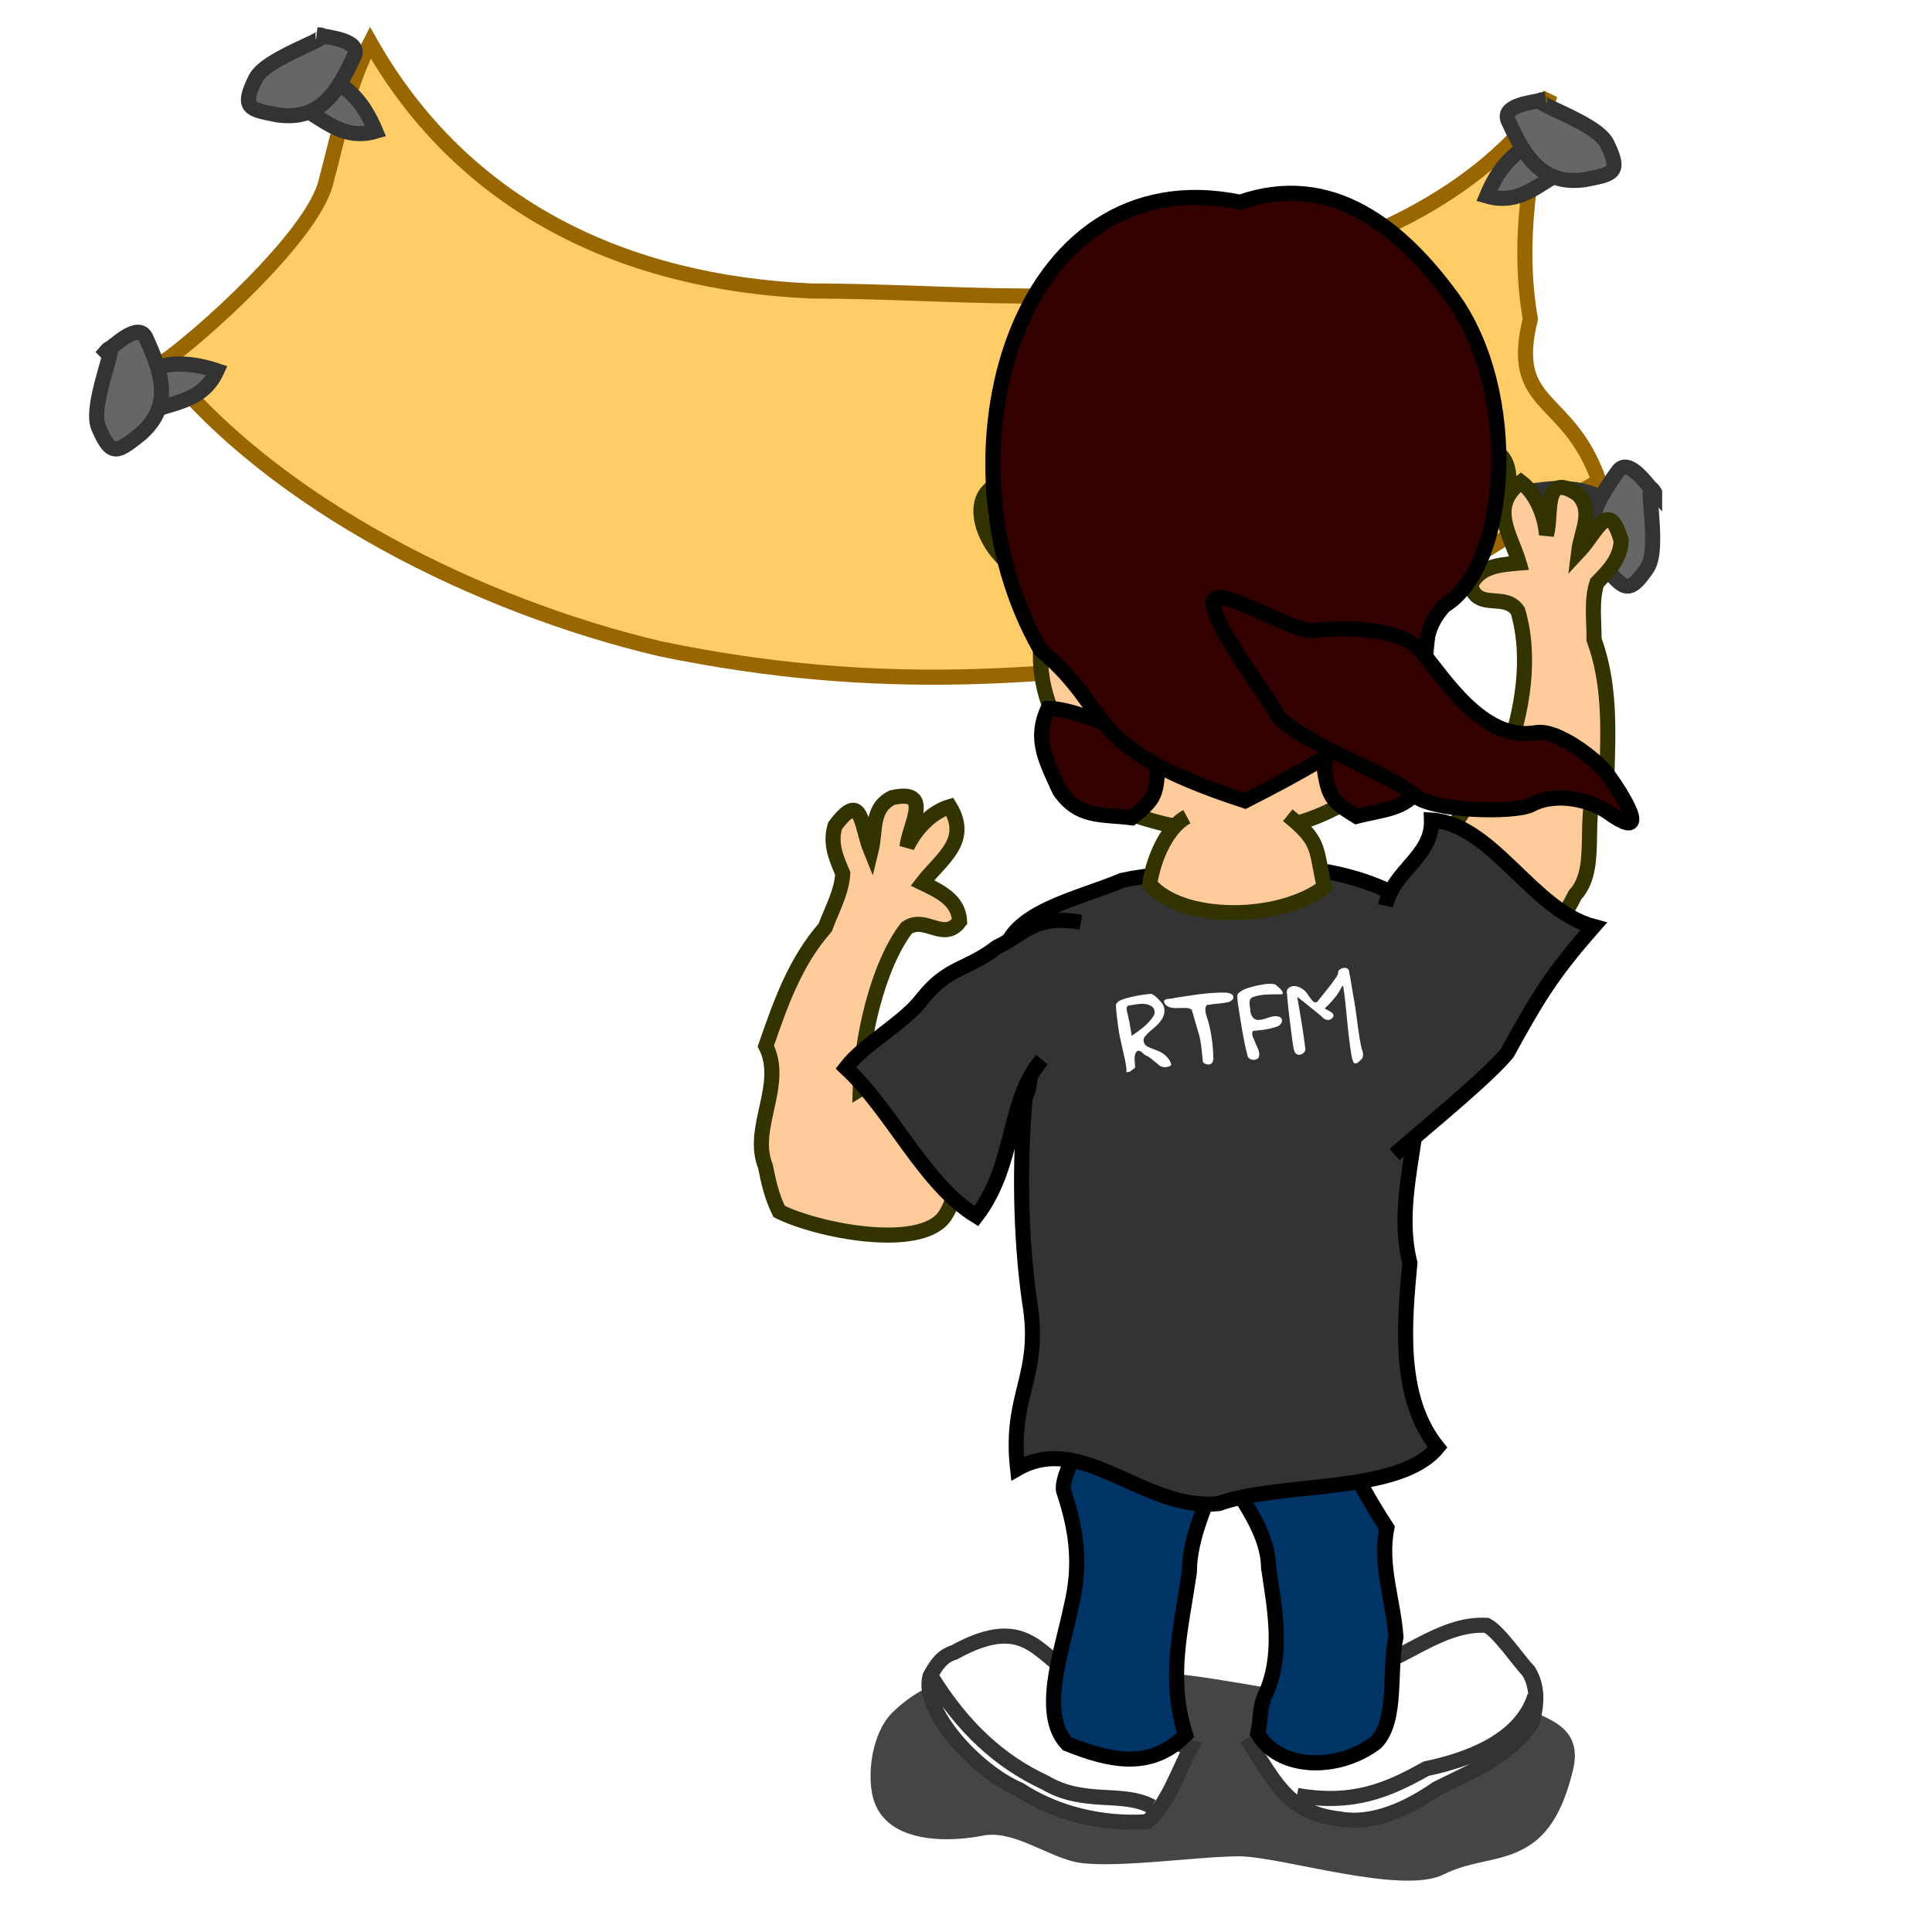 <?xml version="1.0" encoding="UTF-8" standalone="no"?>
<svg xmlns:rdf="http://www.w3.org/1999/02/22-rdf-syntax-ns#" xmlns="http://www.w3.org/2000/svg" xmlns:cc="http://creativecommons.org/ns#" xmlns:dc="http://purl.org/dc/elements/1.1/" height="128" width="128" version="1.0">
 <defs>
  <filter id="filter3443" height="1.653" width="1.25" y="-.327" x="-.125">
   <feGaussianBlur stdDeviation="1.963"/>
  </filter>
 </defs>
 <path d="m24.534 2.831c6.229 10.982 16.974 15.906 29.192 16.447 9.525 0 18.278 1.241 27.898-1.061 7.835-1.398 16.488-5.138 21.066-11.937-1.35 4.222-2.18 9.917-1.3 14.855-1.486 5.995 2.52 4.914 4.55 10.734-7.934 4.473-16.378 11.369-24.342 11.375-12.006 1.566-23.13 2.794-37.858-0.261-12.012-2.832-25.641-9.592-33.008-18.931 2.347-1.582 9.918-8.336 10.846-11.936 0.848-3.156 1.441-6.375 2.956-9.285z" fill-rule="evenodd" stroke="#996600" stroke-width="1px" fill="#ffcc66"/>
 <path d="m82.445 112.73c-1.872 0.61-6.114-0.64-8.895-1.33-2.357-0.59-4.728 1.17-5.782 2.22-1.414 1.42-1.726 4.22-1.335 5.78 0.832 3.33 5.383 3.11 7.561 2.67 2.008-0.4 4.245 1.29 6.227 1.78 2.276 0.57 8.513-0.36 11.366-0.36 2.9 0 11.183 2.69 14.063 1.25 2.23-1.11 4.29-0.77 6.22-2.22 1.52-1.14 2.23-3.13 2.67-4.89 0.79-3.14-1.87-3.61-3.56-4.45-2.16-1.08-5.9-0.42-7.56 0-1.77 0.44-14.062-2.23-16.528-2.23-1.999 0-1.059 1.78-4.447 1.78z" fill-rule="evenodd" fill-opacity=".728" transform="matrix(.964 0 0 .964 -6.216 3.941)" filter="url(#filter3443)" fill="#000000"/>
 <g transform="matrix(.698 -.665 .665 .698 -180.08 222.65)" stroke="#333333" stroke-width="1.037px">
  <path d="m282.9 109.14c2.36 1.64 6.34 1.45 8.57 3.84 0.32 0.94-0.1 3.29-0.09 4.28-0.29 1.27-1.15 1.99-2.18 2.68-2.67 0.69-5.42-0.42-7.96-1.2-2.27-0.35-4.9-1.19-6.28-3.12-2.18-2.58-1.52-4.71-0.88-7.87 2.92 0.57 5.86 1.04 8.82 1.39z" fill-rule="evenodd" fill="#fffffffff"/>
  <path d="m290.5 118.79c-2.89 1.59-6.5-0.1-8.84-1.55-2.85-0.72-5.36-1.63-7.69-4.79" fill="none"/>
 </g>
 <path d="m87.232 93.332c2.099 2.628 1.892 3.662 4.653 7.898-0.501 2.45 0.43 4.8 0.602 7.23-0.496 2.13 0.132 5.49-1.326 6.99-2.536 1.92-6.427 1.83-7.835-0.6 0.242-0.97 0.058-1.54 0.482-2.53 1.241-2.64 0.653-5.66 0.241-8.44-0.055-3.66-3.979-6.34-3.841-9.998 2.09-0.773 5.705-2.089 7.024-0.55z" fill-rule="evenodd" stroke="#000000033" stroke-width="1px" fill="#003366"/>
 <g transform="matrix(.814 .517 -.516 .814 -83.434 -113.01)" stroke="#333333" stroke-width="1.037px">
  <path d="m260.46 110.09c-3.16 0.67-5.55-2.15-8.48 3.18-0.6 0.72-0.58 1.42-0.53 2.3 0.71 2.29 6.08 3.81 9.37 3.28 3.02 0.04 6.07-1.02 8.57-2.84 0.58-1.71-0.04-4.02-0.18-5.92-2.78 0.88-5.95 0.73-8.75 0z" fill-rule="evenodd" fill="#fffffffff"/>
  <path d="m251.51 115.52c3.75 1.82 7.14 2.42 10.53 1.97 3.14-0.1 4.78-2.39 7.08-2.54" fill="none"/>
 </g>
 <path d="m73.28 92.057c-0.14 0.751-3.074 5.43-2.819 6.706 0.91 2.697 1.169 4.997 0.494 7.737-0.534 2.69-2.167 7.06-0.241 9.04 2.744 1.09 5.503 1.78 7.836-0.6-1.202-3.72-0.323-6.91 0.249-10.78 0.028-3.67 2.666-6.676 2.528-10.36-2.09-0.773-6.728-3.282-8.047-1.743z" fill-rule="evenodd" stroke="#000000033" stroke-width="1px" fill="#003366"/>
 <path d="m56.987 72.151c0.058-3.189 1.126-8.118 3.073-10.663 1.241-0.876 2.455 0.96 3.517-0.442-0.056-1.396-1.285-1.982-2.464-2.549 1.221-1.592 3.208-2.751 1.81-5.056-1.258 0.372-2.297 1.547-2.83 2.656 0.126-1.386 1.784-3.874-0.983-3.251-1.418 0.697-1.068 2.173-1.402 3.538-0.704-1.722-0.569-4.087-2.383-1.675-0.356 1.168 0.063 2.105 0.509 3.162-0.064 1.233-0.732 2.412-1.165 3.584-1.991 2.269-2.954 5.031-3.93 7.846 1.294 2.586-1.053 5.428-0.028 7.968 0.213 1.092 0.437 2.035 0.909 2.993 2.523 1.265 9.272 2.602 10.942 0.354 2.145-3.124 1.059-12.606-5.575-8.465z" fill-rule="evenodd" stroke="#333300" stroke-width="1px" fill="#ffcc99"/>
 <g stroke="#333333" fill-rule="evenodd" stroke-width="1.037px" transform="matrix(-.477 -.838 -.838 .477 248.64 160.15)" fill="#666666">
  <path d="m184 64.5c2.14 0.356 3.49 2.809 6.25 2-0.84-2.011-1.96-3.258-4-4-1.67-0.417-1.68 0.855-2.25 2z"/>
  <path d="m186.25 59.875c1.73 0-3.47 1.449-4.25 3-1.04 2.084-0.4 2.12 1.5 2.5 2.96 0.424 4.16-1.624 5.25-4 0.58-1.152-1.75-1.313-2.5-1.5z"/>
 </g>
 <g fill-rule="evenodd">
  <path d="m99.782 50.135c1.088-2.998 1.688-6.587 0.778-9.66-0.843-1.263-2.633 0.016-3.123-1.673 0.553-1.283 1.909-1.39 3.213-1.497-0.57-1.924-2.009-3.718 0.12-5.37 1.04 0.799 1.59 2.268 1.69 3.494 0.38-1.339-0.28-4.256 2.08-2.683 1.08 1.159 0.22 2.411 0.05 3.806 1.27-1.356 1.99-3.613 2.82-0.711-0.08 1.218-0.81 1.943-1.61 2.771-0.38 1.173-0.18 2.513-0.19 3.762 1.04 2.832 0.95 5.756 0.86 8.734-2.14 1.951-0.24 6.168-2.11 8.173-0.59 1.184-1.86 3.189-2.64 3.915-2.811 0.277-4.842-3.067-5.596-5.763-0.821-3.531 2.551-4.745 3.658-7.298z" stroke="#333300" stroke-width="1px" fill="#ffcc99"/>
  <path d="m95.242 95.895c-2.705-3.338-2.18-8.396-1.835-12.218-1.184-4.781 1.38-9.492 0.365-14.271-0.449-2.995 2.311-5.762 0.806-8.374-1.72-2.327-6.068-3.41-8.988-3.559-3.748 0.549-7.53 0.043-11.252 0.852-2.745 1.195-7.531 2.089-7.836 5.052-0.133 2.676 2.657 6.936 1.417 9.351-0.373 4.293-0.322 9.142 0.283 13.447 0.862 5.009-1.341 6.129-0.786 11.124 4.322-2.474 8.422 2.861 13.33 2.315 4.116-1.471 11.942-0.598 14.496-3.719z" stroke="#000000" stroke-width="1px" fill="#333333"/>
  <path d="m69.026 70.205c-2.343 2.756-1.712 6.923-4.337 10.365-3.477-2.129-5.54-6.934-8.651-9.824 1.241-1.621 3.899-2.982 5.113-4.63 1.717-2.114 2.872-1.811 4.907-3.375 1.723-0.79 2.481-2.204 5.552-1.634" stroke="#000000" stroke-width="1px" fill="#333333"/>
 </g>
 <g fill-rule="evenodd" stroke="#333300" fill="#ffcc99">
  <path d="m67.69 25.198c-1.359 4.629 0.611 10.081 1.824 14.616-1.758 5.645 0.516 9.769 5.871 14.273 6.196 2.014 13.128 1.582 18.488-5.095 1.318-10.972-0.051-4.312 2.443-13.477 0.825-11.875-3.388-19.925-14.551-19.062-7.716-0.253-11.028 3.727-14.075 8.745z" stroke-width="1px"/>
  <g stroke-width="1px">
   <path d="m78.633 54.106c-1.256 0.67-2.199 2.667-2.464 4.47 2.102 2.482 8.507 2.497 11.574 0.195-0.603-2.593-0.203-2.961-2.427-4.762"/>
   <path d="m95.632 30.135c7.148-2.852 4.182 6.921 0.145 5.789"/>
   <path d="m69.097 32.138c-7.471-1.852-3.201 7.427 0.644 5.756"/>
  </g>
 </g>
 <path d="m91.795 60.007c0.538-2.373 3.124-3.257 3.044-5.674 4.07 0.254 6.641 5.951 10.741 7.049-2.75 3.133-3.67 4.645-5.72 8.381-1.442 1.738-5.724 5.177-7.464 6.734" fill-rule="evenodd" stroke="#000000" stroke-width="1px" fill="#333333"/>
 <g fill-rule="evenodd" stroke="#000000" fill="#330000">
  <g>
   <path d="m69.436 46.934c-0.968 2.089-0.099 3.526 0.767 5.455 1.265 1.81 2.668 1.541 4.773 1.79 1.413-1.146 1.659-1.446 1.705-3.239-0.344-2.416-0.787-1.774-2.727-2.813-1.304-0.334-3.168-1.193-4.518-1.193z" stroke-width="1px"/>
   <path d="m94.425 46.182c1.23 1.946 0.554 3.484-0.055 5.509-1.02 1.958-2.446 1.872-4.502 2.392-1.548-0.954-1.831-1.219-2.109-2.991 0.029-2.44 0.551-1.861 2.341-3.142 1.25-0.5 2.987-1.593 4.325-1.768z" stroke-width="1px"/>
   <path d="m82.483 53.059c16.078-8.114 9.954-9.365 13.207-12.93 4.32-2.62 5.1-14.132 0.497-20.436-3.397-4.652-8.022-8.383-14.028-6.296-14.824-3.064-20.506 16.937-13.218 29.666 4.985 4.15 2.529 6.403 13.542 9.996z" stroke-width="1px"/>
  </g>
  <path d="m80.721 39.563c-1.682 0.202 3.316 6.546 3.793 7.617 0.74 1.659 7.694 4.117 9.121 5.464 1.212 1.144 6.765 1.228 7.805 0.674 1.75-0.931 4.08-0.226 5.08 0.485 3.1 2.22 0.88-1.301-0.05-2.546-0.72-0.977-3.33-2.955-4.68-2.719-3.566 0.624-6.161-3.678-7.61-5.368-1.377-1.606-5.107-1.64-7.118-1.399-1.256 0.151-4.756-2.1-6.341-2.208z" stroke-width="1px"/>
 </g>
 <g fill-rule="evenodd" transform="matrix(.964 0 0 .964 -158.51 -55.41)" stroke="#333333" stroke-width="1.037px" fill="#666666">
  <path d="m184 64.5c2.14 0.356 3.49 2.809 6.25 2-0.84-2.011-1.96-3.258-4-4-1.67-0.417-1.68 0.855-2.25 2z"/>
  <path d="m186.25 59.875c1.73 0-3.47 1.449-4.25 3-1.04 2.084-0.4 2.12 1.5 2.5 2.96 0.424 4.16-1.624 5.25-4 0.58-1.152-1.75-1.313-2.5-1.5z"/>
 </g>
 <g fill-rule="evenodd" transform="matrix(-.964 0 0 .964 281.9 -51.121)" stroke="#333333" stroke-width="1.037px" fill="#666666">
  <path d="m184 64.5c2.14 0.356 3.49 2.809 6.25 2-0.84-2.011-1.96-3.258-4-4-1.67-0.417-1.68 0.855-2.25 2z"/>
  <path d="m186.25 59.875c1.73 0-3.47 1.449-4.25 3-1.04 2.084-0.4 2.12 1.5 2.5 2.96 0.424 4.16-1.624 5.25-4 0.58-1.152-1.75-1.313-2.5-1.5z"/>
 </g>
 <g fill-rule="evenodd" transform="matrix(.631 -.73 .73 .631 -154.22 121.48)" stroke="#333333" stroke-width="1.037px" fill="#666666">
  <path d="m184 64.5c2.14 0.356 3.49 2.809 6.25 2-0.84-2.011-1.96-3.258-4-4-1.67-0.417-1.68 0.855-2.25 2z"/>
  <path d="m186.25 59.875c1.73 0-3.47 1.449-4.25 3-1.04 2.084-0.4 2.12 1.5 2.5 2.96 0.424 4.16-1.624 5.25-4 0.58-1.152-1.75-1.313-2.5-1.5z"/>
 </g>
 <path fill="none" d="m19.264 21.708c11.208 13.353 36.529 17.812 46.534 17.8"/>
 <path fill="#ffffff" d="m74.861 70.995c-0.126 0.019-0.303 0.125-0.219-0.095-0.111-0.979-0.445-1.917-0.562-2.896-0.064-0.478-0.134-0.959-0.148-1.442 0.112-0.275 0.448-0.343 0.702-0.432 0.535-0.144 1.087-0.241 1.638-0.287 0.287 0.121 0.497 0.375 0.699 0.605 0.268 0.323 0.216 0.801-0.026 1.122-0.271 0.441-0.756 0.677-1.066 1.082-0.237 0.243-0.084 0.612 0.211 0.716 0.377 0.186 0.818 0.261 1.13 0.566 0.173 0.171 0.363 0.381 0.376 0.636-0.227 0.183-0.674 0.192-0.878-0.069-0.244-0.17-0.463-0.408-0.72-0.539-0.265-0.052-0.501-0.605-0.756-0.205-0.13 0.272-0.05 0.592-0.043 0.883 0.047 0.145-0.146 0.183-0.226 0.271-0.037 0.028-0.075 0.056-0.112 0.084zm0.117-2.365c0.52-0.372 1.076-0.741 1.426-1.288 0.168-0.229 0.109-0.581-0.161-0.701-0.416-0.24-0.915-0.104-1.36-0.036-0.418-0.01-0.171 0.492-0.139 0.735 0.111 0.422 0.155 0.86 0.234 1.29zm4.712 1.669c-0.076-0.677-0.105-1.368-0.332-2.017-0.136-0.46-0.268-0.922-0.4-1.383-0.235-0.188-0.587-0.1-0.871-0.116-0.344 0.019-0.818 0.002-0.961-0.38-0.067-0.3 0.472-0.19 0.666-0.285 1.088-0.162 2.18-0.366 3.284-0.357 0.252-0.003 0.732 0.045 0.624 0.411-0.167 0.255-0.521 0.255-0.793 0.298-0.321 0.038-0.644 0.064-0.963 0.116-0.205 0.357 0.016 0.763 0.116 1.12 0.199 0.752 0.304 1.532 0.325 2.31 0.05 0.304-0.122 0.616-0.471 0.479-0.104-0.016-0.217-0.079-0.224-0.196zm3.327-2c-0.177 0.236 0.095 0.584 0.174 0.84 0.121 0.285 0.321 0.605 0.204 0.92-0.197 0.269-0.72 0.19-0.759-0.175-0.257-0.993-0.399-2.011-0.566-3.021-0.036-0.327-0.124-0.66-0.084-0.988 0.3-0.356 0.791-0.448 1.219-0.561 0.418-0.078 0.856-0.202 1.277-0.095 0.175 0.163 0.565 0.398 0.492 0.652-0.656 0.019-1.341-0.04-1.97 0.191-0.333 0.128-0.192 0.569-0.17 0.839 0.001 0.336 0.21 0.732 0.602 0.667 0.445-0.017 0.865-0.356 1.316-0.207 0.394 0.187 0.085 0.639-0.236 0.679-0.482 0.164-0.994 0.219-1.499 0.259zm6.661 2.1c-0.164-0.37-0.178-0.788-0.245-1.184-0.179-1.295-0.243-2.605-0.445-3.897-0.072-0.054-0.21 0.331-0.307 0.439-0.248 0.392-0.582 0.742-0.91 1.052 0.186 0.14 0.647 0.277 0.571 0.534-0.19 0.351-0.589 0.267-0.794-0.013-0.531-0.432-1.057-0.871-1.601-1.286 0.193 1.137 0.398 2.274 0.533 3.419 0.045 0.313-0.405 0.552-0.633 0.338-0.192-0.258-0.165-0.606-0.232-0.908-0.138-1.042-0.272-2.086-0.36-3.133-0.036-0.324 0.321-0.461 0.588-0.428 0.336 0.068 0.651 0.276 0.814 0.583 0.157 0.171 0.358 0.634 0.613 0.455 0.326-0.412 0.666-0.816 0.984-1.233 0.148-0.26 0.42-0.476 0.413-0.799 0.128-0.236 0.663-0.343 0.71 0.013 0.147 0.66 0.213 1.335 0.352 1.997 0.167 1.029 0.253 2.073 0.475 3.092 0.099 0.265 0.204 0.596-0.071 0.801-0.106 0.106-0.305 0.318-0.455 0.158z"/>
</svg>
